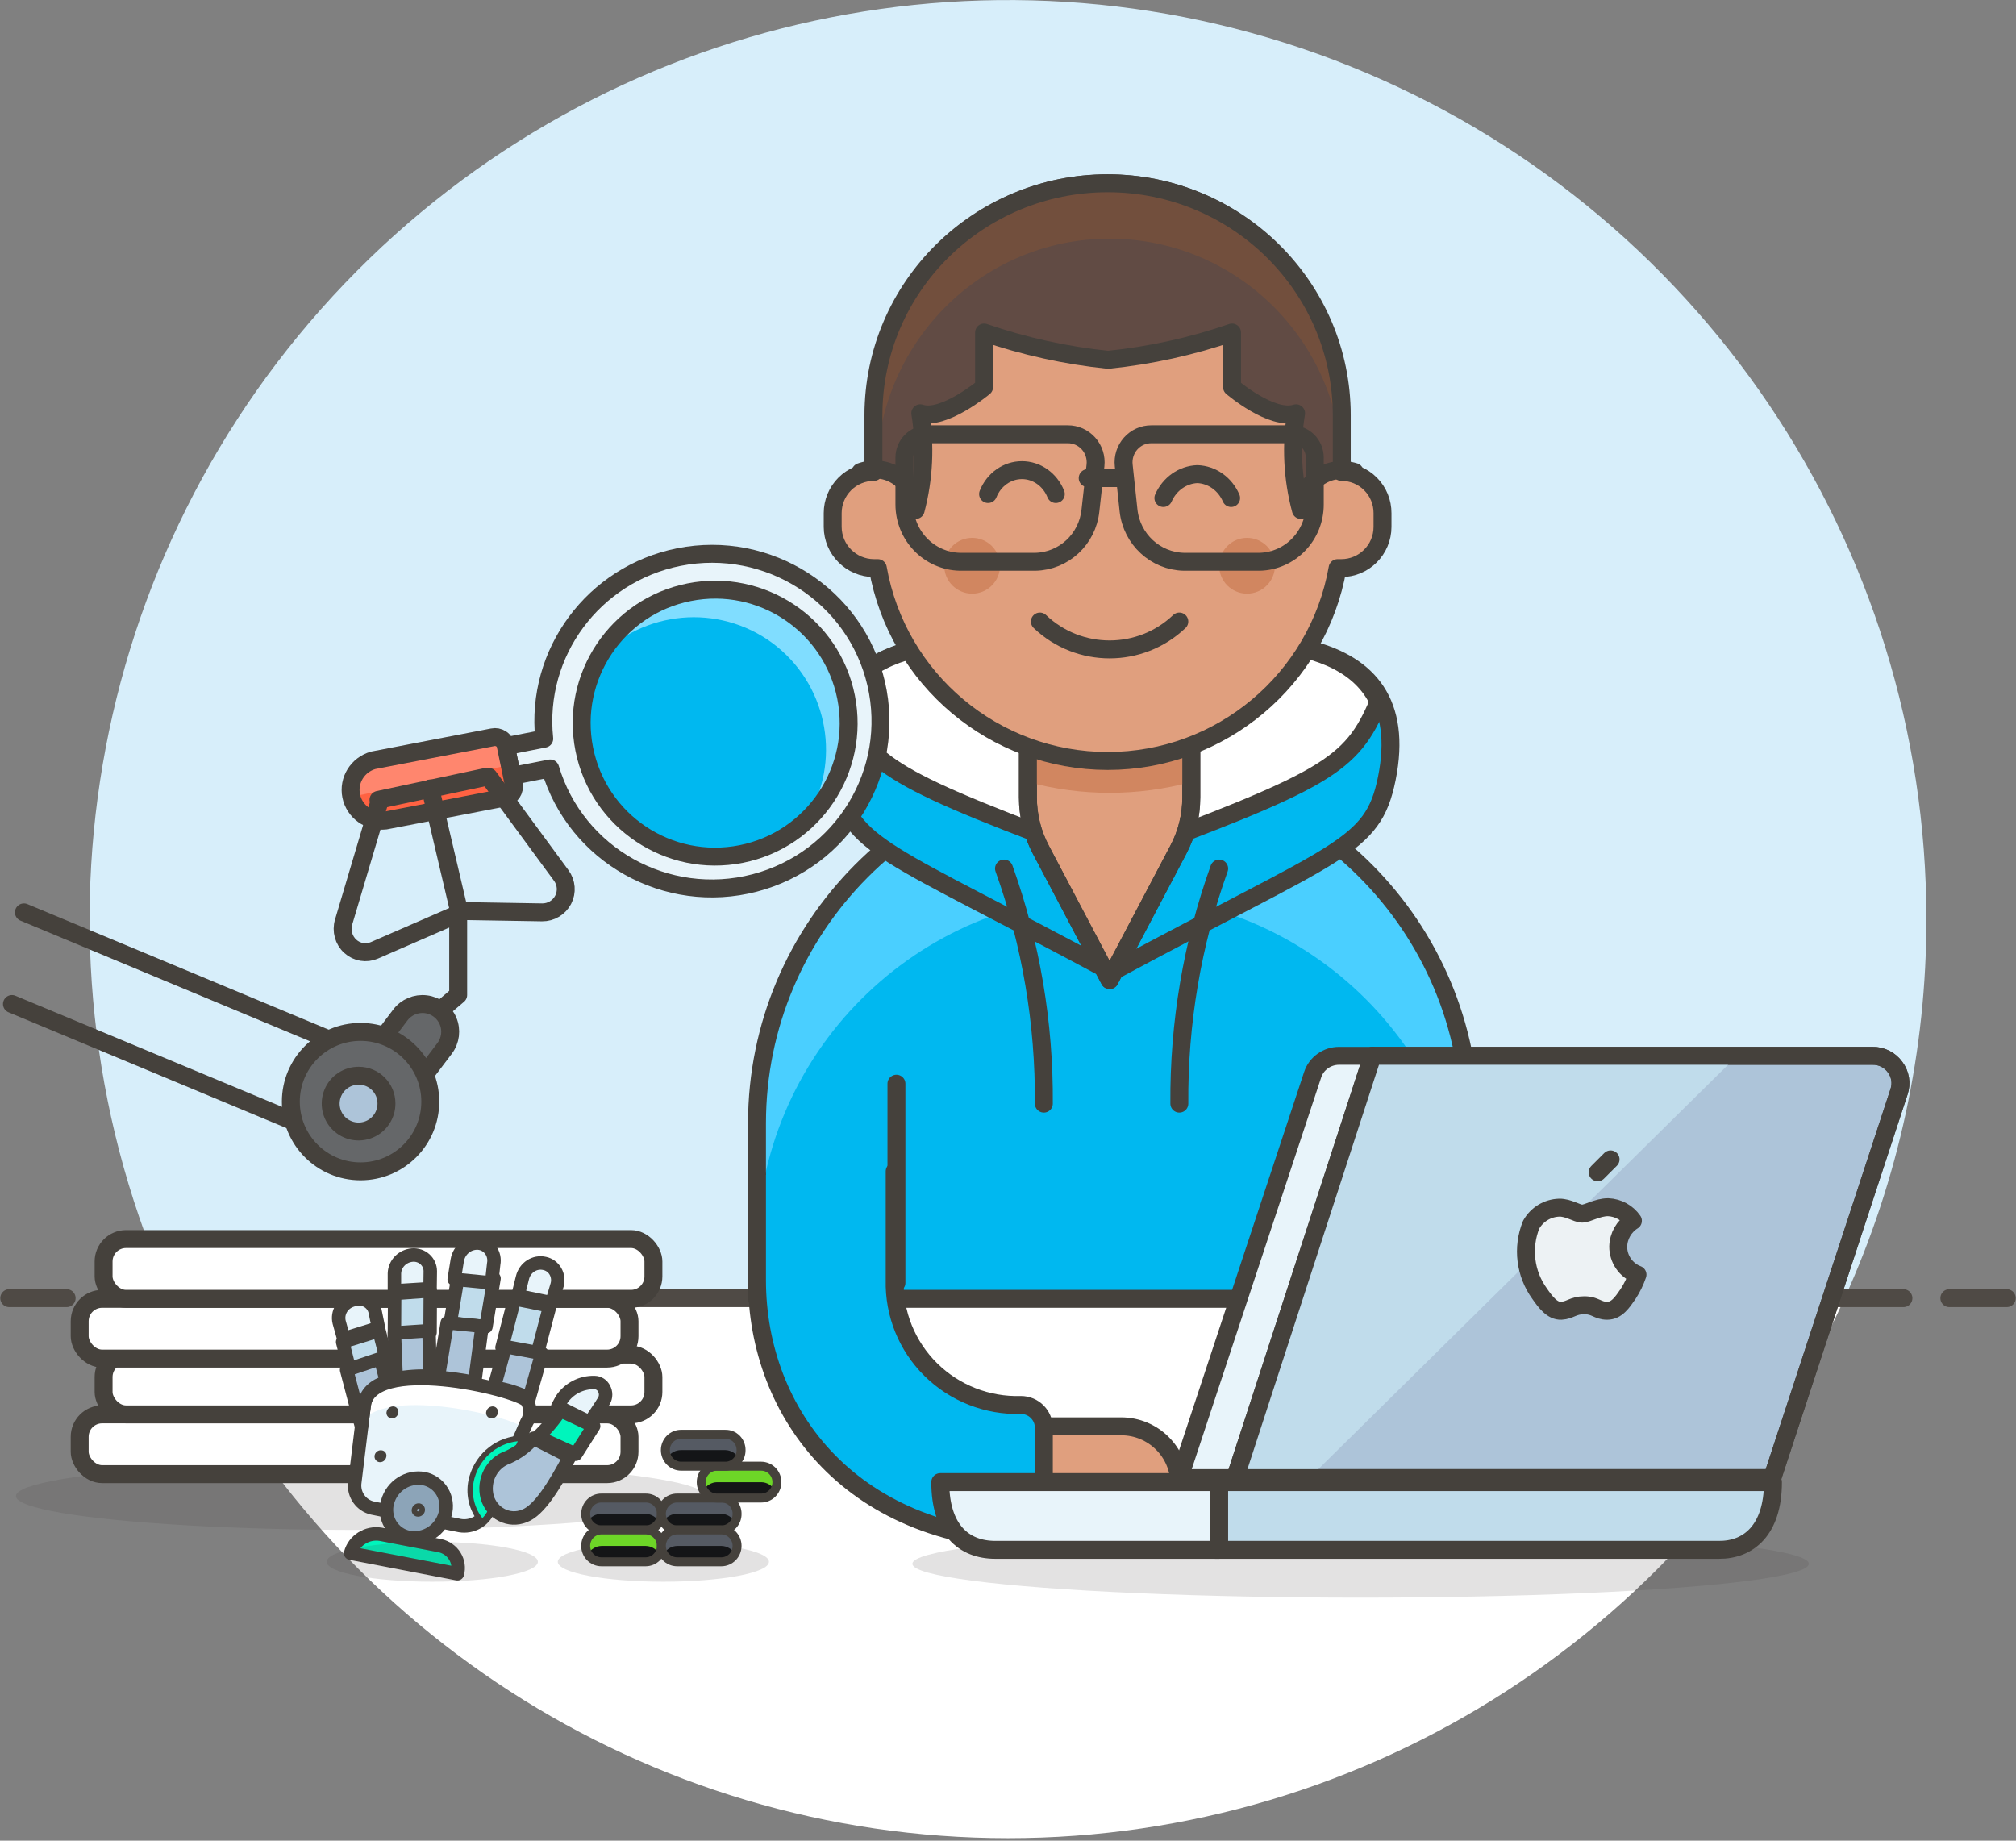<?xml version="1.0" encoding="UTF-8"?>
<svg width="506px" height="462px" viewBox="0 0 506 462" version="1.1" xmlns="http://www.w3.org/2000/svg" xmlns:xlink="http://www.w3.org/1999/xlink">
    <rect x="0" y="0" width="506" height="462" fill="#808080" stroke="none"/>
    <!-- Generator: Sketch 49 (51002) - http://www.bohemiancoding.com/sketch -->
    <title>Pesquisa 2</title>
    <desc>Created with Sketch.</desc>
    <defs></defs>
    <g id="Page-1" stroke="none" stroke-width="1" fill="none" fill-rule="evenodd">
        <g id="OnePage-Nuvem" transform="translate(-430, -1970)">
            <g id="Serviços" transform="translate(0, 1758)">
                <g id="Pesquisa" transform="translate(432, 212)">
                    <g id="Pesquisa-2">
                        <g id="New_Symbol_60">
                            <path d="M481.51,230.676 C481.501,136.472 424.252,51.738 336.894,16.635 C249.537,-18.469 149.628,3.113 84.518,71.151 C19.408,139.188 2.183,240.01 41.005,325.83 L460.995,325.83 C474.545,295.942 481.54,263.496 481.51,230.676 Z" id="Shape" fill="#D7EEFA" fill-rule="nonzero"></path>
                            <path d="M41.005,325.83 C78.337,408.354 160.479,461.374 251,461.374 C341.521,461.374 423.663,408.354 460.995,325.83 L41.005,325.83 Z" id="Shape" fill="#FFFFFF" fill-rule="nonzero"></path>
                            <path d="M26.253,325.83 L475.747,325.83" id="Shape" stroke="#4F4A45" stroke-width="4.5" stroke-linecap="round" stroke-linejoin="round"></path>
                            <path d="M0.32,325.83 L14.727,325.83" id="Shape" stroke="#4F4A45" stroke-width="4.5" stroke-linecap="round" stroke-linejoin="round"></path>
                            <path d="M487.273,325.83 L501.68,325.83" id="Shape" stroke="#4F4A45" stroke-width="4.5" stroke-linecap="round" stroke-linejoin="round"></path>
                        </g>
                        <path d="M277.5,192 C327.047,192.473 366.971,232.579 367,281.908 L367,326 L188,326 L188,281.908 C188.029,232.579 227.953,192.473 277.5,192 Z" id="Shape" fill="#00B8F0" fill-rule="nonzero"></path>
                        <path d="M277.5,192 C327.047,192.475 366.971,232.737 367,282.259 L367,314 C367,264.597 326.929,224.549 277.5,224.549 C228.071,224.549 188,264.597 188,314 L188,282.259 C188.029,232.737 227.953,192.475 277.5,192 Z" id="Shape" fill="#4ACFFF" fill-rule="nonzero"></path>
                        <path d="M277.5,192 C327.047,192.473 366.971,232.579 367,281.908 L367,326 L188,326 L188,281.908 C188.029,232.579 227.953,192.473 277.5,192 Z" id="Shape" stroke="#45413C" stroke-width="4.5" stroke-linecap="round" stroke-linejoin="round"></path>
                        <path d="M277,163.97 C242.461,158.253 200.208,157.11 207.922,195.41 C211.491,213.017 219.895,213.188 277,244 C334.105,213.188 342.509,213.017 346.078,195.41 C353.792,157.11 311.539,158.253 277,163.97 Z" id="Shape" stroke="#45413C" stroke-width="4.5" fill="#00B8F0" fill-rule="nonzero" stroke-linecap="round" stroke-linejoin="round"></path>
                        <path d="M276.5,164.011 C249.431,159.447 217.602,157.772 209,176.142 C215.825,192.374 222.018,195.782 276.5,216 C330.982,195.782 337.175,192.374 344,176.142 C335.398,157.772 303.569,159.447 276.5,164.011 Z" id="Shape" stroke="#45413C" stroke-width="4.5" fill="#FFFFFF" fill-rule="nonzero" stroke-linecap="round" stroke-linejoin="round"></path>
                        <path d="M250,218 C256.762,236.855 260.15,256.856 259.995,277" id="Shape" stroke="#45413C" stroke-width="4.5" stroke-linecap="round" stroke-linejoin="round"></path>
                        <path d="M297,176 L297,200.15 C297.005,204.745 295.879,209.272 293.72,213.333 L276.5,246 L259.28,213.333 C257.121,209.272 255.995,204.745 256,200.15 L256,176 L297,176 Z" id="Shape" stroke="#45413C" stroke-width="4.5" fill="#E09F7E" fill-rule="nonzero" stroke-linecap="round" stroke-linejoin="round"></path>
                        <path d="M297,196.278 C283.58,199.907 269.42,199.907 256,196.278 L256,176 L297,176 L297,196.278 Z" id="Shape" fill="#D18660" fill-rule="nonzero"></path>
                        <path d="M297,176 L297,200.15 C297.005,204.745 295.879,209.272 293.72,213.333 L276.5,246 L259.28,213.333 C257.121,209.272 255.995,204.745 256,200.15 L256,176 L297,176 Z" id="Shape" stroke="#45413C" stroke-width="4.5" stroke-linecap="round" stroke-linejoin="round"></path>
                        <path d="M304,218 C297.238,236.855 293.85,256.856 294.005,277" id="Shape" stroke="#45413C" stroke-width="4.5" stroke-linecap="round" stroke-linejoin="round"></path>
                        <path d="M259,358 L279.417,358 C287.471,358 294,364.492 294,372.5 C294,380.508 287.471,387 279.417,387 L259,387 L259,358 Z" id="Shape" stroke="#45413C" stroke-width="4.5" fill="#E09F7E" fill-rule="nonzero" stroke-linecap="round" stroke-linejoin="round"></path>
                        <path d="M223,322 L223,272" id="Shape" stroke="#45413C" stroke-width="4.5" stroke-linecap="round" stroke-linejoin="round"></path>
                        <path d="M188,294.974 L188,321.316 C188,354.759 211.731,387 260,387 L260,358.367 C260,355.204 257.421,352.64 254.24,352.64 C245.792,352.895 237.612,349.682 231.619,343.757 C225.627,337.832 222.35,329.716 222.56,321.316 L222.56,294" id="Shape" stroke="#45413C" stroke-width="4.5" fill="#00B8F0" fill-rule="nonzero" stroke-linecap="round" stroke-linejoin="round"></path>
                        <path d="M334.65,118.444 L334.65,104.645 C334.65,72.256 308.391,46 276,46 C243.608,46 217.35,72.256 217.35,104.645 L217.35,118.444 C214.605,118.444 211.972,119.534 210.031,121.475 C208.09,123.416 207,126.048 207,128.793 L207,132.243 C207.031,137.946 211.647,142.561 217.35,142.592 L218.327,142.592 C223.268,170.59 247.597,191 276.029,191 C304.461,191 328.79,170.59 333.73,142.592 L334.65,142.592 C340.366,142.592 345,137.959 345,132.243 L345,128.793 C345.015,126.044 343.93,123.402 341.985,121.458 C340.041,119.514 337.4,118.429 334.65,118.444 Z" id="Shape" stroke="#45413C" stroke-width="4.5" fill="#E09F7E" fill-rule="nonzero" stroke-linecap="round" stroke-linejoin="round"></path>
                        <circle id="Oval" fill="#D18660" fill-rule="nonzero" cx="242" cy="142" r="7"></circle>
                        <circle id="Oval" fill="#D18660" fill-rule="nonzero" cx="311" cy="142" r="7"></circle>
                        <path d="M259,156 C268.8,165.333 284.2,165.333 294,156" id="Shape" stroke="#45413C" stroke-width="4.5" stroke-linecap="round" stroke-linejoin="round"></path>
                        <path d="M307,125 C305.473,121.453 302.18,119.128 298.5,119 C294.829,119.155 291.548,121.471 290,125" id="Shape" stroke="#45413C" stroke-width="4.5" stroke-linecap="round" stroke-linejoin="round"></path>
                        <path d="M263,124 C261.55,120.362 258.204,118 254.5,118 C250.796,118 247.45,120.362 246,124" id="Shape" stroke="#45413C" stroke-width="4.5" stroke-linecap="round" stroke-linejoin="round"></path>
                        <path d="M227.829,128 C229.92,120.079 230.313,111.812 228.981,103.731 C234.743,105.73 245,97.164 245,97.164 L245,83.46 C255.071,86.925 265.512,89.224 276.115,90.312 C286.72,89.233 297.162,86.933 307.23,83.46 L307.23,97.164 C307.23,97.164 317.257,105.73 323.307,103.731 C321.979,111.815 322.391,120.085 324.517,128 C324.577,124.765 326.18,121.75 328.837,119.87 C331.495,117.991 334.893,117.469 338,118.464 C338,118.464 338,118.464 338,118.464 C336.955,118.141 335.868,117.968 334.773,117.95 L334.773,104.245 C334.773,72.077 308.46,46 276,46 C243.54,46 217.227,72.077 217.227,104.245 L217.227,117.95 C216.133,117.976 215.047,118.149 214,118.464 C217.15,117.304 220.673,117.747 223.431,119.648 C226.189,121.55 227.832,124.67 227.829,128 Z" id="Shape" fill="#614B44" fill-rule="nonzero"></path>
                        <path d="M276.5,59.905 C292.02,59.889 306.908,66.111 317.883,77.196 C328.857,88.282 335.015,103.322 335,119 L335,105.095 C335,72.458 308.809,46 276.5,46 C244.191,46 218,72.458 218,105.095 L218,119 C218,86.363 244.191,59.905 276.5,59.905 Z" id="Shape" fill="#724F3D" fill-rule="nonzero"></path>
                        <path d="M227.829,128 C229.92,120.079 230.313,111.812 228.981,103.731 C234.743,105.73 245,97.164 245,97.164 L245,83.46 C255.071,86.925 265.512,89.224 276.115,90.312 C286.72,89.233 297.162,86.933 307.23,83.46 L307.23,97.164 C307.23,97.164 317.257,105.73 323.307,103.731 C321.979,111.815 322.391,120.085 324.517,128 C324.577,124.765 326.18,121.75 328.837,119.87 C331.495,117.991 334.893,117.469 338,118.464 C338,118.464 338,118.464 338,118.464 C336.955,118.141 335.868,117.968 334.773,117.95 L334.773,104.245 C334.773,72.077 308.46,46 276,46 C243.54,46 217.227,72.077 217.227,104.245 L217.227,117.95 C216.133,117.976 215.047,118.149 214,118.464 C217.15,117.304 220.673,117.747 223.431,119.648 C226.189,121.55 227.832,124.67 227.829,128 Z" id="Shape" stroke="#45413C" stroke-width="4.5" stroke-linecap="round" stroke-linejoin="round"></path>
                        <path d="M257.842,141 L238.959,141 C231.203,140.84 224.998,134.432 225,126.582 L225,114.861 C225,111.624 227.593,109 230.792,109 L266.008,109 C267.99,108.988 269.882,109.833 271.21,111.322 C272.537,112.81 273.174,114.802 272.959,116.795 L271.685,128.165 C270.927,135.362 264.993,140.863 257.842,141 Z" id="Shape" stroke="#45413C" stroke-width="4.5" stroke-linecap="round" stroke-linejoin="round"></path>
                        <path d="M295.14,141 L314.115,141 C321.853,140.84 328.033,134.422 328,126.582 L328,114.861 C328,111.624 325.41,109 322.215,109 L286.983,109 C285.004,108.988 283.114,109.833 281.788,111.322 C280.462,112.81 279.826,114.802 280.041,116.795 L281.256,128.165 C282.064,135.359 287.995,140.841 295.14,141 Z" id="Shape" stroke="#45413C" stroke-width="4.5" stroke-linecap="round" stroke-linejoin="round"></path>
                        <path d="M271,120 L280,120" id="Shape" stroke="#45413C" stroke-width="4.5" stroke-linecap="round" stroke-linejoin="round"></path>
                        <ellipse id="Oval" fill="#45413C" fill-rule="nonzero" opacity="0.15" cx="88.5" cy="375.5" rx="86.5" ry="8.5"></ellipse>
                        <ellipse id="Oval" fill="#45413C" fill-rule="nonzero" opacity="0.15" cx="339.5" cy="392.5" rx="112.5" ry="8.5"></ellipse>
                        <path d="M334,275.6 L334,272" id="Shape" stroke="#45413C" stroke-width="4.5" stroke-linecap="round" stroke-linejoin="round"></path>
                        <path d="M334,326 L334,272" id="Shape" stroke="#45413C" stroke-width="4.5" stroke-linecap="round" stroke-linejoin="round"></path>
                        <polyline id="Shape" stroke="#45413C" stroke-width="4.5" stroke-linecap="round" stroke-linejoin="round" points="108 254 113 249.735 113 230"></polyline>
                        <path d="M99.115,277 L88,268.624 L98.478,254.761 C99.978,252.78 102.422,251.748 104.892,252.053 C107.361,252.358 109.479,253.954 110.449,256.241 C111.419,258.527 111.093,261.156 109.593,263.137 L99.115,277 Z" id="Shape" stroke="#45413C" stroke-width="4.5" fill="#656769" fill-rule="nonzero" stroke-linecap="round" stroke-linejoin="round"></path>
                        <path d="M88,264 L4,229" id="Shape" stroke="#45413C" stroke-width="4.5" stroke-linecap="round" stroke-linejoin="round"></path>
                        <path d="M85,287 L1,252" id="Shape" stroke="#45413C" stroke-width="4.5" stroke-linecap="round" stroke-linejoin="round"></path>
                        <path d="M168.405,139.818 C190.837,135.379 212.764,149.436 217.908,171.556 C223.052,193.675 209.551,215.847 187.427,221.614 C165.303,227.38 142.567,214.652 136.095,192.878 L126.495,194.761 L125,187.287 L134.601,185.404 C132.335,163.831 146.976,144.086 168.405,139.818 Z" id="Shape" stroke="#45413C" stroke-width="4.5" fill="#E8F4FA" fill-rule="nonzero" stroke-linecap="round" stroke-linejoin="round"></path>
                        <circle id="Oval" fill="#00B8F0" fill-rule="nonzero" transform="translate(177.5, 181.5) rotate(-11.23) translate(-177.5, -181.5) " cx="177.5" cy="181.5" r="33.5"></circle>
                        <path d="M121.671,185.059 C122.4,184.907 123.161,185.052 123.779,185.463 C124.416,185.861 124.844,186.515 124.95,187.252 L126.94,196.889 C127.095,197.617 126.946,198.375 126.528,198.994 C126.11,199.612 125.457,200.039 124.716,200.178 L94.742,205.949 C90.683,206.409 86.946,203.722 86.151,199.772 C85.356,195.823 87.769,191.932 91.697,190.83 L121.671,185.059 Z" id="Shape" fill="#FF6242" fill-rule="nonzero"></path>
                        <path d="M126,192.026 L125.018,187.277 C124.726,185.758 123.28,184.763 121.781,185.049 L92.192,190.912 C88.073,191.768 85.379,195.802 86.124,200 L126,192.026 Z" id="Shape" fill="#FF866E" fill-rule="nonzero"></path>
                        <path d="M121.671,185.059 C122.4,184.907 123.161,185.052 123.779,185.463 C124.416,185.861 124.844,186.515 124.95,187.252 L126.94,196.889 C127.095,197.617 126.946,198.375 126.528,198.994 C126.11,199.612 125.457,200.039 124.716,200.178 L94.742,205.949 C90.683,206.409 86.946,203.722 86.151,199.772 C85.356,195.823 87.769,191.932 91.697,190.83 L121.671,185.059 Z" id="Shape" stroke="#45413C" stroke-width="4.5" stroke-linecap="round" stroke-linejoin="round"></path>
                        <path d="M190.592,160.501 C204.483,169.845 209.292,188.022 201.836,203 C202.701,201.963 203.566,200.869 204.373,199.718 C214.595,184.468 210.504,163.829 195.234,153.62 C179.964,143.411 159.298,147.497 149.076,162.747 C148.319,163.918 147.626,165.129 147,166.375 C157.977,153.735 176.653,151.219 190.592,160.501 Z" id="Shape" fill="#80DDFF" fill-rule="nonzero"></path>
                        <circle id="Oval" stroke="#45413C" stroke-width="4.5" stroke-linecap="round" stroke-linejoin="round" transform="translate(177.5, 181.5) rotate(-11.23) translate(-177.5, -181.5) " cx="177.5" cy="181.5" r="33.5"></circle>
                        <path d="M120.674,195 L138.869,219.743 C140.181,221.523 140.366,223.886 139.347,225.847 C138.328,227.807 136.28,229.027 134.056,229 L113.219,228.65 L106,197.911" id="Shape" stroke="#45413C" stroke-width="4.5" stroke-linecap="round" stroke-linejoin="round"></path>
                        <path d="M93.297,201 L84.247,231.433 C83.6,233.614 84.247,235.981 85.905,237.503 C87.563,239.024 89.932,239.424 91.98,238.528 L113,229.38" id="Shape" stroke="#45413C" stroke-width="4.5" stroke-linecap="round" stroke-linejoin="round"></path>
                        <path d="M93,200.76 L120,195" id="Shape" stroke="#45413C" stroke-width="4.5" stroke-linecap="round" stroke-linejoin="round"></path>
                        <circle id="Oval" stroke="#45413C" stroke-width="4.5" fill="#656769" fill-rule="nonzero" stroke-linecap="round" stroke-linejoin="round" cx="88.5" cy="276.5" r="17.5"></circle>
                        <path d="M95,276.942 C95.023,279.784 93.326,282.358 90.705,283.456 C88.085,284.554 85.06,283.959 83.05,281.95 C81.041,279.94 80.446,276.915 81.544,274.295 C82.642,271.674 85.216,269.977 88.058,270 C91.892,270 95,273.108 95,276.942 Z" id="Shape" stroke="#45413C" stroke-width="4.5" fill="#ADC4D9" fill-rule="nonzero" stroke-linecap="round" stroke-linejoin="round"></path>
                        <rect id="Rectangle-path" stroke="#45413C" stroke-width="4.5" fill="#FFFFFF" fill-rule="nonzero" stroke-linecap="round" stroke-linejoin="round" x="18" y="355" width="138" height="15" rx="5.625"></rect>
                        <rect id="Rectangle-path" stroke="#45413C" stroke-width="4.5" fill="#FFFFFF" fill-rule="nonzero" stroke-linecap="round" stroke-linejoin="round" x="24" y="340" width="138" height="15" rx="5.625"></rect>
                        <rect id="Rectangle-path" stroke="#45413C" stroke-width="4.5" fill="#FFFFFF" fill-rule="nonzero" stroke-linecap="round" stroke-linejoin="round" x="18" y="326" width="138" height="15" rx="5.625"></rect>
                        <rect id="Rectangle-path" stroke="#45413C" stroke-width="4.5" fill="#FFFFFF" fill-rule="nonzero" stroke-linecap="round" stroke-linejoin="round" x="24" y="311" width="138" height="15" rx="5.625"></rect>
                        <path d="M308.025,371 L294,371 L327.462,269.756 C328.394,266.923 331.072,265.004 334.096,265 L343,265" id="Shape" stroke="#45413C" stroke-width="4.5" fill="#E8F4FA" fill-rule="nonzero" stroke-linejoin="round"></path>
                        <path d="M442.815,371 L308,371 L342.479,265.002 L467.927,265.002 C470.201,264.945 472.355,266.018 473.674,267.867 C474.986,269.628 475.351,271.918 474.651,273.998 L442.815,371 Z" id="Shape" stroke="#45413C" stroke-width="4.5" fill="#ADC4D9" fill-rule="nonzero" stroke-linejoin="round"></path>
                        <polygon id="Shape" fill="#C0DCEB" fill-rule="nonzero" points="434 265 342.61 265 308 371 326.601 371"></polygon>
                        <path d="M443,372 L303,372 L303,389 L429.437,389 C436.736,389.056 443,384.183 443,372 Z" id="Shape" stroke="#45413C" stroke-width="4.5" fill="#C0DCEB" fill-rule="nonzero" stroke-linejoin="round"></path>
                        <path d="M304,372 L234,372 C234,383.843 239.833,389 247.825,389 L304,389 L304,372 Z" id="Shape" stroke="#45413C" stroke-width="4.5" fill="#E8F4FA" fill-rule="nonzero" stroke-linejoin="round"></path>
                        <path d="M404.158,312.878 C404.224,310.237 405.61,307.806 407.847,306.408 C406.414,304.363 404.113,303.103 401.622,303 C398.97,303 396.434,304.618 395.108,304.618 C393.782,304.618 391.649,303.058 389.343,303.116 C386.413,303.206 383.745,304.828 382.311,307.39 C379.984,313.148 380.791,319.702 384.444,324.721 C385.885,326.801 387.614,329.111 389.862,328.996 C392.11,328.88 392.802,327.609 395.627,327.609 C398.451,327.609 398.97,328.996 401.391,328.996 C403.812,328.996 405.195,326.858 406.637,324.779 C407.625,323.268 408.419,321.637 409,319.926 C406.078,318.818 404.148,316.01 404.158,312.878 Z" id="Shape" stroke="#45413C" stroke-width="4.5" fill="#EDF2F4" fill-rule="nonzero" stroke-linejoin="round"></path>
                        <path d="M399,294.24 L402.24,291" id="Shape" stroke="#45413C" stroke-width="4.5" stroke-linecap="round" stroke-linejoin="round"></path>
                        <path d="M442.815,371 L308,371 L342.479,265.002 L467.927,265.002 C470.201,264.945 472.355,266.018 473.674,267.867 C474.986,269.628 475.351,271.918 474.651,273.998 L442.815,371 Z" id="Shape" stroke="#45413C" stroke-width="4.5" stroke-linejoin="round"></path>
                        <path d="M130.196,357.012 C131.268,355.354 131.268,353.212 130.196,351.553 C127.265,348.649 90.821,339.938 89.383,352.947 L87.027,372.287 C86.751,375.186 88.644,377.844 91.453,378.501 L113.469,382.915 C116.411,383.393 119.307,381.824 120.539,379.082 L130.196,357.012 Z" id="Shape" fill="#E8F4FA" fill-rule="nonzero"></path>
                        <path d="M89,356.569 C95.854,348.144 126.611,355.607 129.306,358.315 C129.72,358.784 129.986,359.372 130.068,360 L131.181,357.412 C132.273,355.693 132.273,353.474 131.181,351.755 C128.193,348.745 91.05,339.718 89.586,353.199 L89,356.569 Z" id="Shape" fill="#FFFFFF" fill-rule="nonzero"></path>
                        <path d="M130.196,357.012 C131.268,355.354 131.268,353.212 130.196,351.553 C127.265,348.649 90.821,339.938 89.383,352.947 L87.027,372.287 C86.751,375.186 88.644,377.844 91.453,378.501 L113.469,382.915 C116.411,383.393 119.307,381.824 120.539,379.082 L130.196,357.012 Z" id="Shape" stroke="#45413C" stroke-width="3.375" stroke-linecap="round" stroke-linejoin="round"></path>
                        <path d="M112.804,395 C113.212,393.502 112.978,391.908 112.157,390.58 C111.335,389.252 109.996,388.305 108.444,387.954 L93.54,385.089 C90.14,384.536 86.868,386.6 86,389.844 L112.804,395 Z" id="Shape" stroke="#45413C" stroke-width="3.375" fill="#00F5BC" fill-rule="nonzero" stroke-linecap="round" stroke-linejoin="round"></path>
                        <path d="M116.456,370.792 C115.34,374.725 116.303,378.968 118.999,382 C119.971,381.229 120.729,380.212 121.196,379.051 L129,361 C123.166,361.102 118.079,365.073 116.456,370.792 Z" id="Shape" stroke="#45413C" stroke-width="1.35" fill="#00F5BC" fill-rule="nonzero" stroke-linecap="round" stroke-linejoin="round"></path>
                        <path d="M109.718,380.045 C108.583,384.088 104.643,386.604 100.588,385.874 C98.679,385.496 97.015,384.312 96.004,382.614 C94.994,380.916 94.732,378.861 95.282,376.955 C96.417,372.912 100.357,370.396 104.412,371.126 C106.321,371.504 107.985,372.688 108.996,374.386 C110.006,376.084 110.268,378.139 109.718,380.045 Z" id="Shape" stroke="#45413C" stroke-width="3.375" fill="#8CA4B8" fill-rule="nonzero" stroke-linecap="round" stroke-linejoin="round"></path>
                        <polygon id="Shape" stroke="#45413C" stroke-width="3.375" fill="#C0DCEB" fill-rule="nonzero" stroke-linecap="round" stroke-linejoin="round" points="132.796 340 124 338.213 127.146 326 136 327.787"></polygon>
                        <path d="M136.496,327 L128,325.246 L129.118,320.745 C129.726,318.146 132.211,316.534 134.708,317.12 C135.831,317.352 136.81,318.066 137.405,319.089 C138,320.111 138.157,321.349 137.838,322.499 L136.496,327 Z" id="Shape" stroke="#45413C" stroke-width="3.375" fill="#E8F4FA" fill-rule="nonzero" stroke-linecap="round" stroke-linejoin="round"></path>
                        <polygon id="Shape" stroke="#45413C" stroke-width="3.375" fill="#C0DCEB" fill-rule="nonzero" stroke-linecap="round" stroke-linejoin="round" points="119.974 333 111 332.126 113.026 320 122 320.874"></polygon>
                        <path d="M121.384,322 L112,321.087 L112.767,316.337 C113.215,313.687 115.537,311.818 118.138,312.014 C119.34,312.128 120.439,312.763 121.16,313.763 C121.88,314.762 122.155,316.03 121.915,317.251 L121.384,322 Z" id="Shape" stroke="#45413C" stroke-width="3.375" fill="#E8F4FA" fill-rule="nonzero" stroke-linecap="round" stroke-linejoin="round"></path>
                        <polygon id="Shape" stroke="#45413C" stroke-width="3.375" fill="#C0DCEB" fill-rule="nonzero" stroke-linecap="round" stroke-linejoin="round" points="95 341.168 85.803 344 84 336.832 93.137 334"></polygon>
                        <path d="M93,333.278 L84.282,336 L83.135,331.889 C82.538,329.492 83.97,327.058 86.404,326.334 C87.54,325.858 88.834,325.892 89.94,326.428 C91.047,326.964 91.852,327.946 92.14,329.111 L93,333.278 Z" id="Shape" stroke="#45413C" stroke-width="3.375" fill="#E8F4FA" fill-rule="nonzero" stroke-linecap="round" stroke-linejoin="round"></path>
                        <polygon id="Shape" stroke="#45413C" stroke-width="3.375" fill="#C0DCEB" fill-rule="nonzero" stroke-linecap="round" stroke-linejoin="round" points="105.943 334.409 97 335 97.057 324.651 106 324"></polygon>
                        <path d="M105.943,323.445 L97,324 L97,319.618 C97.079,317.192 99.016,315.21 101.5,315.014 C102.661,314.92 103.808,315.306 104.664,316.075 C105.519,316.845 106.004,317.929 106,319.063 L105.943,323.445 Z" id="Shape" stroke="#45413C" stroke-width="3.375" fill="#E8F4FA" fill-rule="nonzero" stroke-linecap="round" stroke-linejoin="round"></path>
                        <path d="M130.804,351 L134,339.696 L124.834,338 L122,348.23 C125.081,348.678 128.059,349.615 130.804,351 Z" id="Shape" stroke="#45413C" stroke-width="3.375" fill="#ADC4D9" fill-rule="nonzero" stroke-linecap="round" stroke-linejoin="round"></path>
                        <path d="M96.901,353.016 C96.075,352.901 95.291,353.412 95.069,354.212 C94.946,354.582 94.989,354.987 95.186,355.324 C95.383,355.661 95.715,355.898 96.099,355.976 C96.931,356.12 97.733,355.597 97.931,354.781 C98.054,354.411 98.011,354.006 97.814,353.669 C97.617,353.332 97.285,353.094 96.901,353.016 Z" id="Shape" fill="#45413C" fill-rule="nonzero"></path>
                        <path d="M121.901,353.016 C121.075,352.901 120.291,353.412 120.069,354.212 C119.946,354.582 119.989,354.987 120.186,355.324 C120.383,355.661 120.715,355.898 121.099,355.976 C121.931,356.12 122.733,355.597 122.931,354.781 C123.054,354.411 123.011,354.006 122.814,353.669 C122.617,353.332 122.285,353.094 121.901,353.016 Z" id="Shape" fill="#45413C" fill-rule="nonzero"></path>
                        <path d="M93.86,364.027 C93.055,363.876 92.27,364.377 92.049,365.183 C91.947,365.567 92.005,365.977 92.209,366.316 C92.412,366.656 92.743,366.894 93.124,366.976 C93.947,367.122 94.739,366.591 94.935,365.762 C95.056,365.384 95.006,364.971 94.798,364.635 C94.59,364.299 94.246,364.076 93.86,364.027 Z" id="Shape" fill="#45413C" fill-rule="nonzero"></path>
                        <path d="M125.493,365.758 C121.453,367.125 119.16,371.552 120.286,375.81 C120.855,377.756 122.177,379.368 123.936,380.26 C125.694,381.151 127.73,381.241 129.556,380.509 C133.275,379.2 137.109,372.955 141,365.639 L131.902,361 C130.115,363.041 127.93,364.663 125.493,365.758 Z" id="Shape" stroke="#45413C" stroke-width="3.375" fill="#ADC4D9" fill-rule="nonzero" stroke-linecap="round" stroke-linejoin="round"></path>
                        <path d="M149.618,351.542 C150.127,350.612 150.127,349.485 149.618,348.555 C149.179,347.618 148.246,347.016 147.214,347.004 C143.923,346.911 140.814,348.515 138.973,351.255 L138,353.036 L146.013,357 C147.157,355.277 148.474,353.438 149.618,351.542 Z" id="Shape" stroke="#45413C" stroke-width="3.375" fill="#E8F4FA" fill-rule="nonzero" stroke-linecap="round" stroke-linejoin="round"></path>
                        <path d="M138.624,354 C137.035,356.418 135.147,358.655 133,360.667 L142.513,365 L147,357.944 L138.624,354 Z" id="Shape" stroke="#45413C" stroke-width="3.375" fill="#00F5BC" fill-rule="nonzero" stroke-linecap="round" stroke-linejoin="round"></path>
                        <path d="M117.138,347 L119,332.882 L110.256,332 L108,345.706 C111.068,345.948 114.12,346.38 117.138,347 Z" id="Shape" stroke="#45413C" stroke-width="3.375" fill="#ADC4D9" fill-rule="nonzero" stroke-linecap="round" stroke-linejoin="round"></path>
                        <path d="M106,345.429 L105.669,334 L97,334.571 L97.442,346 C100.265,345.484 103.136,345.292 106,345.429 Z" id="Shape" stroke="#45413C" stroke-width="3.375" fill="#ADC4D9" fill-rule="nonzero" stroke-linecap="round" stroke-linejoin="round"></path>
                        <path d="M89.444,352.604 C89.778,349.587 92,347.788 95,346.802 L93.5,341 L85,343.843 L88.722,358 L89.444,352.604 Z" id="Shape" stroke="#45413C" stroke-width="3.375" fill="#ADC4D9" fill-rule="nonzero" stroke-linecap="round" stroke-linejoin="round"></path>
                        <path d="M103.96,379.225 C103.795,379.759 103.267,380.084 102.729,379.981 C102.479,379.935 102.261,379.782 102.129,379.56 C101.997,379.339 101.965,379.07 102.039,378.822 C102.184,378.268 102.718,377.919 103.271,378.016 C103.524,378.075 103.742,378.238 103.872,378.468 C104.003,378.697 104.035,378.971 103.96,379.225 Z" id="Shape" stroke="#45413C" stroke-width="1.35" stroke-linecap="round" stroke-linejoin="round"></path>
                        <ellipse id="Oval" fill="#45413C" fill-rule="nonzero" opacity="0.15" cx="164.5" cy="392" rx="26.5" ry="5"></ellipse>
                        <path d="M160.085,376 L148.973,376 C147.924,375.985 146.914,376.396 146.167,377.143 C145.42,377.889 145,378.908 145,379.971 C145,382.196 146.779,384 148.973,384 L160.085,384 C161.133,384 162.138,383.574 162.873,382.816 C163.609,382.059 164.015,381.034 164,379.971 C164.015,378.913 163.608,377.894 162.87,377.146 C162.133,376.398 161.128,375.985 160.085,376 Z" id="Shape" fill="#141517" fill-rule="nonzero"></path>
                        <path d="M148.901,379.961 L160.066,379.961 C161.461,380.003 162.734,380.776 163.421,382 C163.794,381.386 163.994,380.681 164,379.961 C164.015,378.906 163.606,377.89 162.865,377.143 C162.124,376.397 161.114,375.985 160.066,376.001 L148.901,376.001 C147.511,375.97 146.213,376.704 145.515,377.915 C144.817,379.127 144.829,380.625 145.546,381.825 C146.276,380.669 147.54,379.966 148.901,379.961 Z" id="Shape" fill="#555A63" fill-rule="nonzero"></path>
                        <path d="M160.085,376 L148.973,376 C147.924,375.985 146.914,376.396 146.167,377.143 C145.42,377.889 145,378.908 145,379.971 C145,382.196 146.779,384 148.973,384 L160.085,384 C161.133,384 162.138,383.574 162.873,382.816 C163.609,382.059 164.015,381.034 164,379.971 C164.015,378.913 163.608,377.894 162.87,377.146 C162.133,376.398 161.128,375.985 160.085,376 Z" id="Shape" stroke="#45413C" stroke-width="2.25"></path>
                        <path d="M160.039,384 L148.961,384 C146.773,384 145,385.791 145,388 C145,390.209 146.773,392 148.961,392 L160.039,392 C162.227,392 164,390.209 164,388 C164,385.791 162.227,384 160.039,384 Z" id="Shape" fill="#141517" fill-rule="nonzero"></path>
                        <path d="M148.973,388.019 L160.085,388.019 C161.465,388.038 162.734,388.79 163.424,390 C163.793,389.407 163.993,388.721 164,388.019 C164.015,386.959 163.609,385.936 162.873,385.181 C162.138,384.425 161.133,384 160.085,384 L148.973,384 C146.779,384 145,385.8 145,388.019 C145.024,388.727 145.243,389.413 145.633,390 C146.323,388.79 147.592,388.038 148.973,388.019 Z" id="Shape" fill="#6DD627" fill-rule="nonzero"></path>
                        <path d="M160.039,384 L148.961,384 C146.773,384 145,385.791 145,388 C145,390.209 146.773,392 148.961,392 L160.039,392 C162.227,392 164,390.209 164,388 C164,385.791 162.227,384 160.039,384 Z" id="Shape" stroke="#45413C" stroke-width="2.25"></path>
                        <path d="M179.085,376 L167.973,376 C166.924,375.985 165.914,376.396 165.167,377.143 C164.42,377.889 164,378.908 164,379.971 C164,381.04 164.419,382.064 165.164,382.82 C165.909,383.576 166.919,384 167.973,384 L179.085,384 C180.133,384 181.138,383.574 181.873,382.816 C182.609,382.059 183.015,381.034 183,379.971 C183.015,378.913 182.608,377.894 181.87,377.146 C181.133,376.398 180.128,375.985 179.085,376 Z" id="Shape" fill="#141517" fill-rule="nonzero"></path>
                        <path d="M167.901,379.961 L179.066,379.961 C180.461,380.003 181.734,380.776 182.421,382 C182.794,381.386 182.994,380.681 183,379.961 C183.015,378.906 182.606,377.89 181.865,377.143 C181.124,376.397 180.114,375.985 179.066,376.001 L167.901,376.001 C166.511,375.97 165.213,376.704 164.515,377.915 C163.817,379.127 163.829,380.625 164.546,381.825 C165.276,380.669 166.54,379.966 167.901,379.961 Z" id="Shape" fill="#555A63" fill-rule="nonzero"></path>
                        <path d="M179.085,376 L167.973,376 C166.924,375.985 165.914,376.396 165.167,377.143 C164.42,377.889 164,378.908 164,379.971 C164,381.04 164.419,382.064 165.164,382.82 C165.909,383.576 166.919,384 167.973,384 L179.085,384 C180.133,384 181.138,383.574 181.873,382.816 C182.609,382.059 183.015,381.034 183,379.971 C183.015,378.913 182.608,377.894 181.87,377.146 C181.133,376.398 180.128,375.985 179.085,376 Z" id="Shape" stroke="#45413C" stroke-width="2.25"></path>
                        <path d="M189.039,368 L177.961,368 C175.773,368 174,369.791 174,372 C174,374.209 175.773,376 177.961,376 L189.039,376 C191.227,376 193,374.209 193,372 C193,369.791 191.227,368 189.039,368 Z" id="Shape" fill="#141517" fill-rule="nonzero"></path>
                        <path d="M177.973,372.019 L189.085,372.019 C190.465,372.038 191.734,372.79 192.424,374 C192.793,373.407 192.993,372.721 193,372.019 C193.015,370.959 192.609,369.936 191.873,369.181 C191.138,368.425 190.133,368 189.085,368 L177.973,368 C175.779,368 174,369.8 174,372.019 C174.024,372.727 174.243,373.413 174.633,374 C175.323,372.79 176.592,372.038 177.973,372.019 Z" id="Shape" fill="#6DD627" fill-rule="nonzero"></path>
                        <path d="M189.039,368 L177.961,368 C175.773,368 174,369.791 174,372 C174,374.209 175.773,376 177.961,376 L189.039,376 C191.227,376 193,374.209 193,372 C193,369.791 191.227,368 189.039,368 Z" id="Shape" stroke="#45413C" stroke-width="2.25"></path>
                        <path d="M180.085,360 L168.973,360 C167.924,359.985 166.914,360.396 166.167,361.143 C165.42,361.889 165,362.908 165,363.971 C165,365.04 165.419,366.064 166.164,366.82 C166.909,367.576 167.919,368 168.973,368 L180.085,368 C181.133,368 182.138,367.574 182.873,366.816 C183.609,366.059 184.015,365.034 184,363.971 C184.015,362.913 183.608,361.894 182.87,361.146 C182.133,360.398 181.128,359.985 180.085,360 Z" id="Shape" fill="#141517" fill-rule="nonzero"></path>
                        <path d="M168.901,363.961 L180.066,363.961 C181.461,364.003 182.734,364.776 183.421,366 C183.794,365.386 183.994,364.681 184,363.961 C184.015,362.906 183.606,361.89 182.865,361.143 C182.124,360.397 181.114,359.985 180.066,360.001 L168.901,360.001 C167.511,359.97 166.213,360.704 165.515,361.915 C164.817,363.127 164.829,364.625 165.546,365.825 C166.276,364.669 167.54,363.966 168.901,363.961 Z" id="Shape" fill="#555A63" fill-rule="nonzero"></path>
                        <path d="M180.085,360 L168.973,360 C167.924,359.985 166.914,360.396 166.167,361.143 C165.42,361.889 165,362.908 165,363.971 C165,365.04 165.419,366.064 166.164,366.82 C166.909,367.576 167.919,368 168.973,368 L180.085,368 C181.133,368 182.138,367.574 182.873,366.816 C183.609,366.059 184.015,365.034 184,363.971 C184.015,362.913 183.608,361.894 182.87,361.146 C182.133,360.398 181.128,359.985 180.085,360 Z" id="Shape" stroke="#45413C" stroke-width="2.25"></path>
                        <path d="M179.039,384 L167.961,384 C165.773,384 164,385.791 164,388 C164,390.209 165.773,392 167.961,392 L179.039,392 C181.227,392 183,390.209 183,388 C183,385.791 181.227,384 179.039,384 Z" id="Shape" fill="#141517" fill-rule="nonzero"></path>
                        <path d="M167.973,388.019 L179.085,388.019 C180.465,388.038 181.734,388.79 182.424,390 C182.793,389.407 182.993,388.721 183,388.019 C183.015,386.959 182.609,385.936 181.873,385.181 C181.138,384.425 180.133,384 179.085,384 L167.973,384 C166.919,384 165.909,384.423 165.164,385.177 C164.419,385.931 164,386.953 164,388.019 C164.024,388.727 164.243,389.413 164.633,390 C165.323,388.79 166.592,388.038 167.973,388.019 Z" id="Shape" fill="#555A63" fill-rule="nonzero"></path>
                        <path d="M179.039,384 L167.961,384 C165.773,384 164,385.791 164,388 C164,390.209 165.773,392 167.961,392 L179.039,392 C181.227,392 183,390.209 183,388 C183,385.791 181.227,384 179.039,384 Z" id="Shape" stroke="#45413C" stroke-width="2.25"></path>
                        <ellipse id="Oval" fill="#45413C" fill-rule="nonzero" opacity="0.15" cx="106.5" cy="392" rx="26.5" ry="5"></ellipse>
                    </g>
                </g>
            </g>
        </g>
    </g>
</svg>